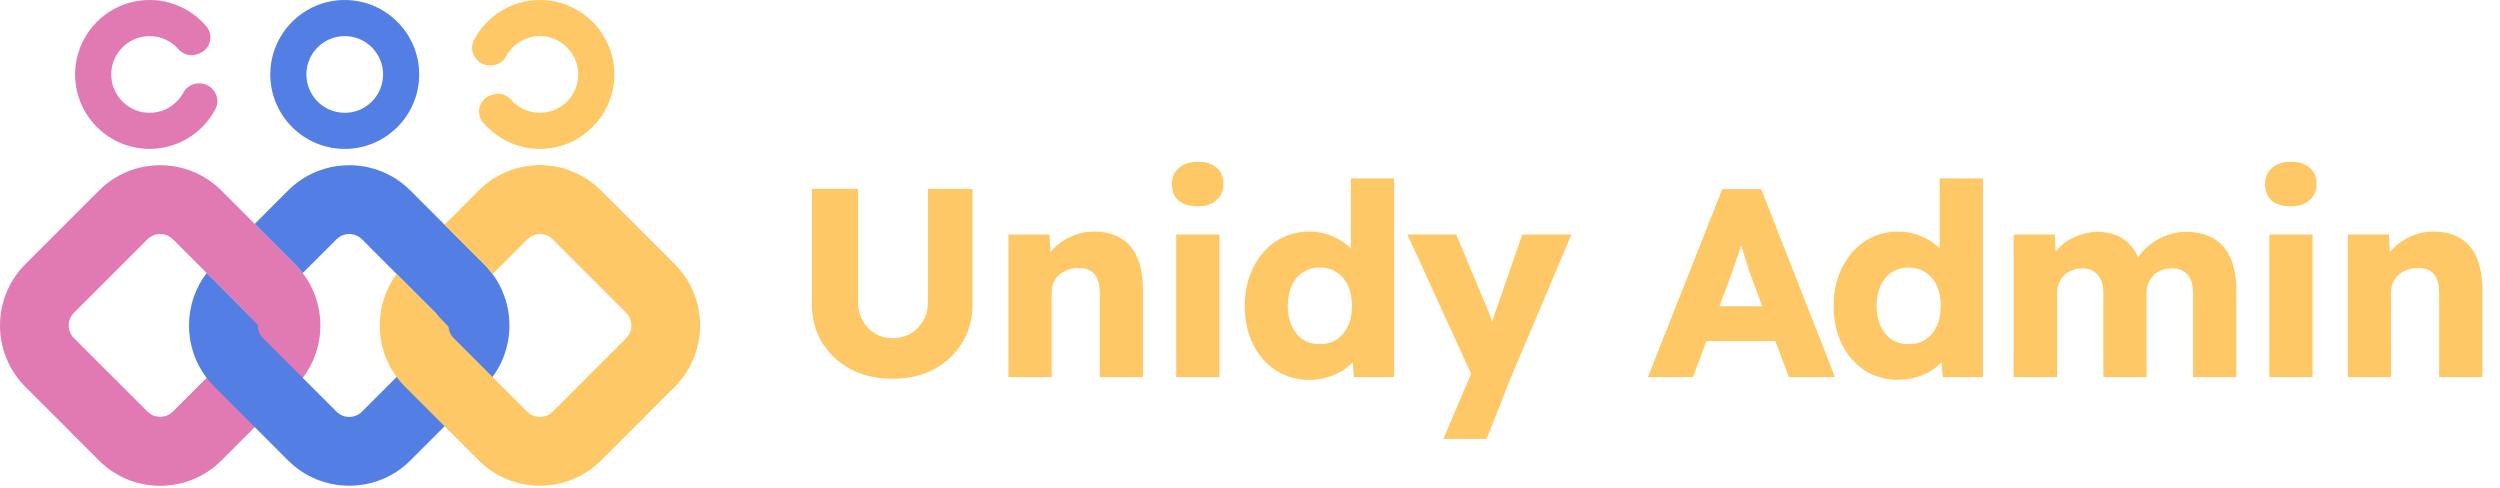 <svg width="1117" height="218" viewBox="0 0 1117 218" fill="none" xmlns="http://www.w3.org/2000/svg">
<path d="M154.03 0.004C135.689 0.004 120.766 14.927 120.766 33.268C120.766 51.61 135.689 66.532 154.03 66.532C172.371 66.532 187.294 51.61 187.294 33.268C187.294 14.927 172.371 0.004 154.03 0.004ZM154.03 16.134C163.493 16.134 171.165 23.806 171.165 33.268C171.165 42.731 163.493 50.403 154.03 50.403C144.567 50.403 136.895 42.731 136.895 33.268C136.895 23.806 144.567 16.134 154.03 16.134Z" fill="#537EE4"/>
<path d="M81.964 41.304C78.812 47.224 72.284 51.08 64.959 50.301C56.663 49.422 50.1 42.413 49.716 34.08C49.263 24.25 57.099 16.137 66.829 16.137C71.949 16.137 76.546 18.386 79.685 21.952C81.84 24.401 85.236 25.341 88.282 24.175C88.546 24.073 88.811 23.972 89.075 23.871C93.957 22 95.626 15.85 92.256 11.852C85.369 3.682 74.625 -1.137 62.87 0.231C47.665 1.999 35.46 14.272 33.769 29.487C31.545 49.505 47.234 66.527 66.829 66.527C79.55 66.527 90.629 59.347 96.216 48.823C98.988 43.599 95.06 37.302 89.147 37.256C89.088 37.255 89.031 37.255 88.972 37.255C86.073 37.232 83.326 38.745 81.964 41.304Z" fill="#E17AB3"/>
<path d="M110.101 151.083L77.236 183.948C76.842 184.34 76.413 184.684 75.96 184.979C75.8 185.09 75.64 185.175 75.481 185.262C75.394 185.323 75.297 185.371 75.21 185.408C75.064 185.494 74.916 185.555 74.769 185.618C74.646 185.679 74.524 185.727 74.389 185.776C74.34 185.802 74.278 185.814 74.229 185.838C74.229 185.838 74.18 185.85 74.106 185.875C74.069 185.887 74.033 185.899 73.984 185.911C73.861 185.96 73.726 185.998 73.602 186.022C73.554 186.034 73.493 186.047 73.432 186.059C73.345 186.083 73.248 186.095 73.149 186.12C72.928 186.182 72.708 186.219 72.486 186.231C72.364 186.243 72.241 186.255 72.118 186.267C71.934 186.28 71.762 186.292 71.578 186.292C71.566 186.292 71.566 186.292 71.553 186.292C70.486 186.292 69.406 186.071 68.412 185.63C67.504 185.248 66.657 184.684 65.921 183.948L47.561 165.602L33.044 151.083C29.926 147.954 29.926 142.886 33.044 139.768L65.921 106.891C67.48 105.332 69.529 104.547 71.578 104.547C73.628 104.547 75.665 105.332 77.236 106.891L110.101 139.768C112.91 142.566 113.193 146.935 110.936 150.064C110.702 150.42 110.42 150.764 110.101 151.083ZM131.822 118.046L98.957 85.168C91.644 77.855 81.912 73.829 71.578 73.829C61.233 73.829 51.513 77.855 44.198 85.168L11.321 118.046C-3.774 133.142 -3.774 157.71 11.321 172.804L31.19 192.662L44.198 205.67C51.513 212.984 61.233 217.01 71.578 217.01C72.106 217.01 72.621 216.998 73.137 216.972C82.893 216.592 92.012 212.616 98.957 205.67L131.822 172.804C133.086 171.554 134.228 170.227 135.27 168.84C146.806 153.684 145.653 131.89 131.822 118.046Z" fill="#E17AB3"/>
<mask id="mask0_1230_447" style="mask-type:luminance" maskUnits="userSpaceOnUse" x="31" y="150" width="105" height="68">
<path d="M135.27 168.84C134.228 170.227 133.086 171.554 131.822 172.804L98.957 205.67C92.012 212.616 82.893 216.592 73.137 216.972C72.621 216.998 72.106 217.01 71.578 217.01C61.233 217.01 51.513 212.984 44.198 205.67L31.19 192.662C35.522 184.414 41.033 175.284 47.561 165.602L65.921 183.948C66.657 184.684 67.504 185.248 68.412 185.63C69.406 186.071 70.486 186.292 71.553 186.292C71.566 186.292 71.566 186.292 71.578 186.292C71.762 186.292 71.934 186.28 72.118 186.267C72.241 186.255 72.364 186.243 72.486 186.231C72.72 186.194 72.94 186.158 73.149 186.12C73.248 186.095 73.345 186.083 73.432 186.059C73.493 186.047 73.554 186.034 73.602 186.022C73.726 185.998 73.861 185.96 73.984 185.911C74.033 185.899 74.069 185.887 74.106 185.875C74.18 185.85 74.229 185.838 74.229 185.838C74.278 185.814 74.34 185.802 74.389 185.776C74.524 185.727 74.646 185.679 74.769 185.618C74.916 185.555 75.064 185.494 75.21 185.408C75.297 185.371 75.394 185.323 75.481 185.262C75.64 185.175 75.8 185.09 75.96 184.979C76.413 184.684 76.842 184.34 77.236 183.948L110.101 151.083C110.42 150.764 110.702 150.42 110.936 150.064L117.501 151.083L135.27 168.84Z" fill="white"/>
</mask>
<g mask="url(#mask0_1230_447)">
<path d="M135.27 168.84C134.228 170.227 133.086 171.554 131.822 172.804L98.957 205.67C92.012 212.616 82.893 216.592 73.137 216.972C72.621 216.998 72.106 217.01 71.578 217.01C61.233 217.01 51.513 212.984 44.198 205.67L31.19 192.662C35.522 184.414 41.033 175.284 47.561 165.602L65.921 183.948C66.657 184.684 67.504 185.248 68.412 185.63C69.406 186.071 70.486 186.292 71.553 186.292C71.566 186.292 71.566 186.292 71.578 186.292C71.762 186.292 71.934 186.28 72.118 186.267C72.241 186.255 72.364 186.243 72.486 186.231C72.72 186.194 72.94 186.158 73.149 186.12C73.248 186.095 73.345 186.083 73.432 186.059C73.493 186.047 73.554 186.034 73.602 186.022C73.726 185.998 73.861 185.96 73.984 185.911C74.033 185.899 74.069 185.887 74.106 185.875C74.18 185.85 74.229 185.838 74.229 185.838C74.278 185.814 74.34 185.802 74.389 185.776C74.524 185.727 74.646 185.679 74.769 185.618C74.916 185.555 75.064 185.494 75.21 185.408C75.297 185.371 75.394 185.323 75.481 185.262C75.64 185.175 75.8 185.09 75.96 184.979C76.413 184.684 76.842 184.34 77.236 183.948L110.101 151.083C110.42 150.764 110.702 150.42 110.936 150.064L117.501 151.083L135.27 168.84Z" fill="#E17AB3"/>
</g>
<path d="M216.29 118.039L183.414 85.175C176.099 77.862 166.381 73.831 156.035 73.831C145.69 73.831 135.97 77.862 128.657 85.175L113.811 100.031L131.819 118.039C133.083 119.29 134.226 120.614 135.273 121.996L150.381 106.9C151.945 105.336 153.99 104.555 156.035 104.555C158.079 104.555 160.137 105.336 161.701 106.9L194.565 139.764C197.693 142.892 197.693 147.956 194.565 151.084L161.701 183.948C160.137 185.512 158.079 186.294 156.035 186.294C153.99 186.294 151.945 185.512 150.381 183.948L135.285 168.851C135.273 168.851 135.273 168.839 135.273 168.839L117.505 151.084C115.893 149.46 115.111 147.319 115.183 145.202C113.763 143.698 112.321 142.194 110.913 140.727C110.673 140.39 110.395 140.066 110.095 139.764L106.029 135.711C105.885 135.566 105.741 135.41 105.595 135.266C98.174 127.711 92.339 121.996 92.339 121.996H92.327C87.215 128.698 84.449 136.854 84.449 145.418C84.449 153.995 87.215 162.139 92.339 168.839C93.386 170.223 94.541 171.546 95.791 172.798L120.367 197.372L128.657 205.674C135.97 212.987 145.69 217.016 156.035 217.016C166.381 217.016 176.099 212.987 183.414 205.674L216.29 172.798C231.387 157.7 231.387 133.136 216.29 118.039Z" fill="#537EE4"/>
<path d="M301.486 118.033L268.621 85.181C264.706 81.266 260.104 78.284 255.072 76.382C250.716 74.7 246.04 73.829 241.241 73.829C230.896 73.829 221.177 77.867 213.862 85.181L198.645 100.387L216.292 118.033C217.678 119.42 218.942 120.893 220.072 122.415L235.584 106.903C237.142 105.332 239.192 104.559 241.241 104.559C243.278 104.559 245.328 105.332 246.9 106.903L279.764 139.768C282.881 142.897 282.881 147.953 279.764 151.083L246.9 183.948C245.328 185.507 243.278 186.292 241.241 186.292C239.192 186.292 237.142 185.507 235.584 183.948L221.656 170.031C221.656 170.019 221.642 170.019 221.642 170.007L220.06 168.436L202.706 151.083C201.284 149.647 200.498 147.807 200.388 145.954C198.742 144.223 197.086 142.516 195.466 140.86C195.221 140.48 194.914 140.111 194.57 139.768L186.286 131.496L184.74 129.937L183.292 128.49C180.544 125.716 178.494 123.679 177.646 122.856L177.217 122.415H177.205C167.142 136.037 167.154 154.813 177.217 168.436C178.346 169.957 179.598 171.417 180.985 172.792L198.645 190.452L206.033 197.84L213.862 205.669C221.177 212.984 230.896 217.021 241.241 217.021C251.588 217.021 261.306 212.984 268.621 205.669L301.486 172.792C316.581 157.697 316.581 133.141 301.486 118.033Z" fill="#FFC866"/>
<mask id="mask1_1230_447" style="mask-type:luminance" maskUnits="userSpaceOnUse" x="198" y="73" width="62" height="50">
<path d="M241.241 104.559C239.192 104.559 237.142 105.332 235.584 106.903L220.072 122.415C218.942 120.894 217.678 119.42 216.292 118.034L198.645 100.387L213.862 85.182C221.177 77.867 230.896 73.83 241.241 73.83C246.04 73.83 250.716 74.7 255.072 76.382C270.081 91.096 241.241 104.559 241.241 104.559Z" fill="white"/>
</mask>
<g mask="url(#mask1_1230_447)">
<path d="M241.241 104.559C239.192 104.559 237.142 105.332 235.584 106.903L220.072 122.415C218.942 120.894 217.678 119.42 216.292 118.034L198.645 100.387L213.862 85.182C221.177 77.867 230.896 73.83 241.241 73.83C246.04 73.83 250.716 74.7 255.072 76.382C270.081 91.096 241.241 104.559 241.241 104.559Z" fill="#FFC866"/>
</g>
<path d="M226.092 25.228C229.244 19.308 235.772 15.452 243.097 16.23C251.393 17.111 257.956 24.118 258.34 32.452C258.793 42.283 250.957 50.394 241.226 50.394C236.106 50.394 231.509 48.146 228.372 44.579C226.216 42.13 222.82 41.19 219.773 42.358C219.509 42.459 219.245 42.56 218.981 42.66C214.098 44.531 212.429 50.682 215.8 54.68C222.686 62.851 233.43 67.67 245.185 66.302C260.39 64.532 272.597 52.259 274.286 37.046C276.51 17.026 260.821 0.004 241.226 0.004C228.505 0.004 217.428 7.186 211.84 17.71C209.068 22.932 212.997 29.23 218.91 29.276C218.968 29.276 219.025 29.276 219.084 29.278C221.982 29.3 224.729 27.787 226.092 25.228Z" fill="#FFC866"/>
<path d="M398.768 169.231C391.808 169.231 385.608 167.831 380.168 165.031C374.808 162.151 370.568 158.231 367.448 153.271C364.328 148.231 362.768 142.551 362.768 136.231V84.391H383.408V135.151C383.408 138.191 384.088 140.911 385.448 143.311C386.808 145.711 388.648 147.631 390.968 149.071C393.368 150.431 395.968 151.111 398.768 151.111C401.728 151.111 404.408 150.431 406.808 149.071C409.208 147.631 411.088 145.711 412.448 143.311C413.888 140.911 414.608 138.191 414.608 135.151V84.391H434.528V136.231C434.528 142.551 432.968 148.231 429.848 153.271C426.808 158.231 422.608 162.151 417.248 165.031C411.888 167.831 405.728 169.231 398.768 169.231ZM450.568 168.511V104.791H468.928L469.648 117.751L465.688 119.191C466.568 116.311 468.128 113.711 470.368 111.391C472.688 108.991 475.448 107.071 478.648 105.631C481.848 104.191 485.208 103.471 488.728 103.471C493.528 103.471 497.568 104.471 500.848 106.471C504.128 108.391 506.568 111.311 508.168 115.231C509.848 119.071 510.688 123.831 510.688 129.511V168.511H491.368V130.951C491.368 128.391 491.008 126.271 490.288 124.591C489.568 122.911 488.488 121.671 487.048 120.871C485.608 120.071 483.808 119.711 481.648 119.791C479.968 119.791 478.408 120.071 476.968 120.631C475.528 121.111 474.248 121.871 473.128 122.911C472.088 123.871 471.288 124.991 470.728 126.271C470.168 127.551 469.888 128.991 469.888 130.591V168.511H460.168C458.088 168.511 456.208 168.511 454.528 168.511C452.928 168.511 451.608 168.511 450.568 168.511ZM525.537 168.511V104.791H544.857V168.511H525.537ZM535.257 92.191C531.577 92.191 528.697 91.351 526.617 89.671C524.617 87.911 523.617 85.431 523.617 82.231C523.617 79.271 524.657 76.871 526.737 75.031C528.817 73.191 531.657 72.271 535.257 72.271C538.777 72.271 541.537 73.151 543.537 74.911C545.617 76.591 546.657 79.031 546.657 82.231C546.657 85.191 545.617 87.591 543.537 89.431C541.537 91.271 538.777 92.191 535.257 92.191ZM584.852 169.711C579.412 169.711 574.492 168.311 570.092 165.511C565.772 162.711 562.372 158.831 559.892 153.871C557.412 148.831 556.172 143.111 556.172 136.711C556.172 130.311 557.412 124.631 559.892 119.671C562.372 114.631 565.772 110.671 570.092 107.791C574.492 104.911 579.452 103.471 584.972 103.471C587.852 103.471 590.612 103.911 593.252 104.791C595.972 105.671 598.372 106.871 600.452 108.391C602.612 109.911 604.372 111.631 605.732 113.551C607.092 115.471 607.932 117.511 608.252 119.671L603.572 120.751V79.711H622.892V168.511H604.892L603.812 154.111L607.652 154.831C607.492 156.751 606.772 158.631 605.492 160.471C604.212 162.231 602.492 163.831 600.332 165.271C598.252 166.631 595.892 167.711 593.252 168.511C590.612 169.311 587.812 169.711 584.852 169.711ZM589.652 153.751C592.612 153.751 595.132 153.071 597.212 151.711C599.372 150.271 601.052 148.271 602.252 145.711C603.452 143.151 604.052 140.151 604.052 136.711C604.052 133.191 603.452 130.151 602.252 127.591C601.052 125.031 599.372 123.071 597.212 121.711C595.132 120.271 592.612 119.551 589.652 119.551C586.772 119.551 584.252 120.271 582.092 121.711C580.012 123.071 578.372 125.031 577.172 127.591C575.972 130.151 575.372 133.191 575.372 136.711C575.372 140.151 575.972 143.151 577.172 145.711C578.372 148.271 580.012 150.271 582.092 151.711C584.252 153.071 586.772 153.751 589.652 153.751ZM644.888 196.111L659.408 162.031L659.648 172.111L628.808 104.791H650.648L664.088 136.951C664.808 138.471 665.488 140.191 666.128 142.111C666.768 144.031 667.248 145.831 667.568 147.511L664.808 149.071C665.288 147.871 665.808 146.351 666.368 144.511C667.008 142.671 667.688 140.711 668.408 138.631L680.168 104.791H702.128L675.128 168.511L664.208 196.111H644.888ZM736.259 168.511L769.499 84.511H786.899L819.899 168.511H799.259L783.299 125.911C782.739 124.231 782.099 122.431 781.379 120.511C780.739 118.591 780.099 116.591 779.459 114.511C778.819 112.431 778.219 110.431 777.659 108.511C777.099 106.591 776.619 104.791 776.219 103.111L779.699 102.991C779.219 104.991 778.699 106.951 778.139 108.871C777.579 110.791 776.979 112.711 776.339 114.631C775.699 116.551 775.019 118.471 774.299 120.391C773.659 122.231 772.979 124.151 772.259 126.151L756.419 168.511H736.259ZM752.099 152.431L758.579 136.831H796.979L803.459 152.431H752.099ZM847.947 169.711C842.507 169.711 837.587 168.311 833.187 165.511C828.867 162.711 825.467 158.831 822.987 153.871C820.507 148.831 819.267 143.111 819.267 136.711C819.267 130.311 820.507 124.631 822.987 119.671C825.467 114.631 828.867 110.671 833.187 107.791C837.587 104.911 842.547 103.471 848.067 103.471C850.947 103.471 853.707 103.911 856.347 104.791C859.067 105.671 861.467 106.871 863.547 108.391C865.707 109.911 867.467 111.631 868.827 113.551C870.187 115.471 871.027 117.511 871.347 119.671L866.667 120.751V79.711H885.987V168.511H867.987L866.907 154.111L870.747 154.831C870.587 156.751 869.867 158.631 868.587 160.471C867.307 162.231 865.587 163.831 863.427 165.271C861.347 166.631 858.987 167.711 856.347 168.511C853.707 169.311 850.907 169.711 847.947 169.711ZM852.747 153.751C855.707 153.751 858.227 153.071 860.307 151.711C862.467 150.271 864.147 148.271 865.347 145.711C866.547 143.151 867.147 140.151 867.147 136.711C867.147 133.191 866.547 130.151 865.347 127.591C864.147 125.031 862.467 123.071 860.307 121.711C858.227 120.271 855.707 119.551 852.747 119.551C849.867 119.551 847.347 120.271 845.187 121.711C843.107 123.071 841.467 125.031 840.267 127.591C839.067 130.151 838.467 133.191 838.467 136.711C838.467 140.151 839.067 143.151 840.267 145.711C841.467 148.271 843.107 150.271 845.187 151.711C847.347 153.071 849.867 153.751 852.747 153.751ZM899.703 168.511V104.791H918.063L918.663 116.311L916.023 116.551C916.903 114.471 918.103 112.631 919.623 111.031C921.143 109.431 922.823 108.111 924.663 107.071C926.583 105.951 928.583 105.111 930.663 104.551C932.743 103.911 934.823 103.591 936.903 103.591C940.103 103.591 942.943 104.071 945.423 105.031C947.983 105.991 950.183 107.551 952.023 109.711C953.943 111.871 955.463 114.751 956.583 118.351L953.703 117.871L954.543 116.191C955.663 114.271 957.023 112.551 958.623 111.031C960.303 109.431 962.143 108.071 964.143 106.951C966.143 105.831 968.183 104.991 970.263 104.431C972.423 103.871 974.503 103.591 976.503 103.591C981.543 103.591 985.743 104.591 989.103 106.591C992.463 108.591 994.983 111.551 996.663 115.471C998.343 119.311 999.183 124.071 999.183 129.751V168.511H979.863V131.191C979.863 127.431 979.063 124.631 977.463 122.791C975.943 120.871 973.623 119.911 970.503 119.911C968.823 119.911 967.263 120.191 965.823 120.751C964.463 121.231 963.263 121.991 962.223 123.031C961.263 123.991 960.503 125.111 959.943 126.391C959.383 127.671 959.103 129.111 959.103 130.711V168.511H939.783V131.071C939.783 127.471 938.943 124.711 937.263 122.791C935.663 120.871 933.383 119.911 930.423 119.911C928.823 119.911 927.303 120.191 925.863 120.751C924.503 121.231 923.303 121.991 922.263 123.031C921.303 123.991 920.543 125.111 919.983 126.391C919.423 127.671 919.143 129.111 919.143 130.711V168.511H899.703ZM1013.93 168.511V104.791H1033.25V168.511H1013.93ZM1023.65 92.191C1019.97 92.191 1017.09 91.351 1015.01 89.671C1013.01 87.911 1012.01 85.431 1012.01 82.231C1012.01 79.271 1013.05 76.871 1015.13 75.031C1017.21 73.191 1020.05 72.271 1023.65 72.271C1027.17 72.271 1029.93 73.151 1031.93 74.911C1034.01 76.591 1035.05 79.031 1035.05 82.231C1035.05 85.191 1034.01 87.591 1031.93 89.431C1029.93 91.271 1027.17 92.191 1023.65 92.191ZM1049.01 168.511V104.791H1067.37L1068.09 117.751L1064.13 119.191C1065.01 116.311 1066.57 113.711 1068.81 111.391C1071.13 108.991 1073.89 107.071 1077.09 105.631C1080.29 104.191 1083.65 103.471 1087.17 103.471C1091.97 103.471 1096.01 104.471 1099.29 106.471C1102.57 108.391 1105.01 111.311 1106.61 115.231C1108.29 119.071 1109.13 123.831 1109.13 129.511V168.511H1089.81V130.951C1089.81 128.391 1089.45 126.271 1088.73 124.591C1088.01 122.911 1086.93 121.671 1085.49 120.871C1084.05 120.071 1082.25 119.711 1080.09 119.791C1078.41 119.791 1076.85 120.071 1075.41 120.631C1073.97 121.111 1072.69 121.871 1071.57 122.911C1070.53 123.871 1069.73 124.991 1069.17 126.271C1068.61 127.551 1068.33 128.991 1068.33 130.591V168.511H1058.61C1056.53 168.511 1054.65 168.511 1052.97 168.511C1051.37 168.511 1050.05 168.511 1049.01 168.511Z" fill="#FFC866"/>
</svg>
